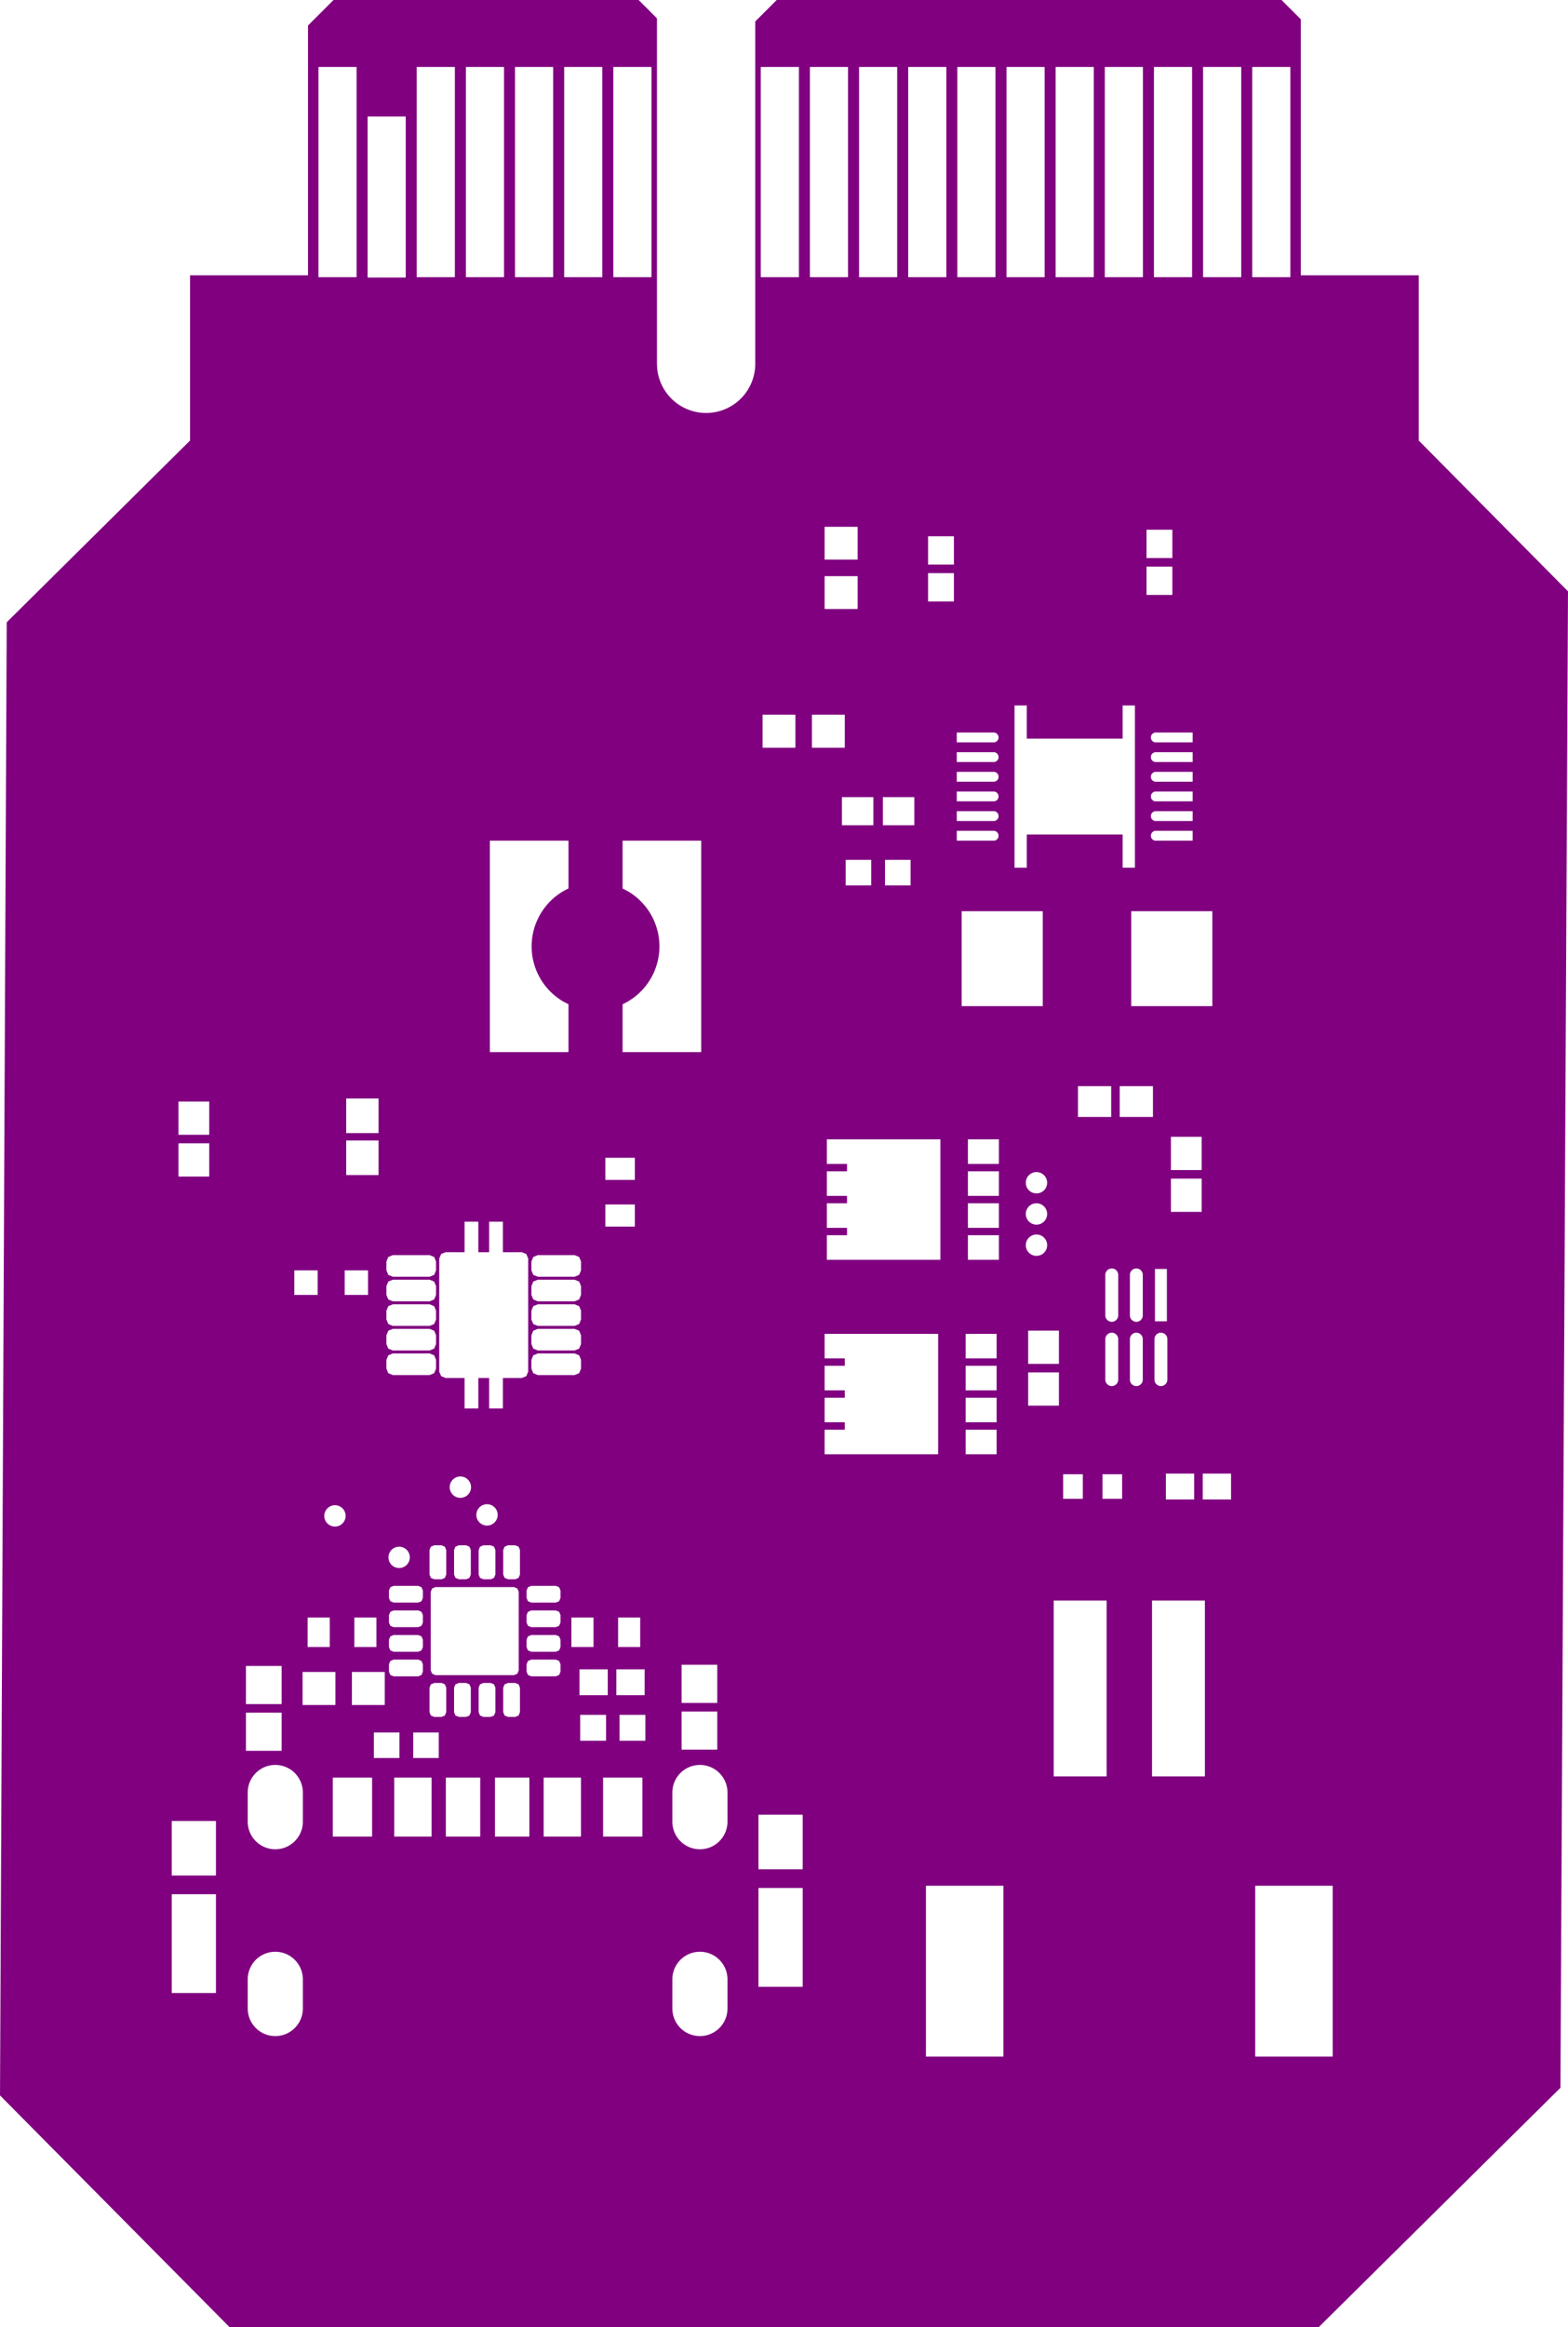 <svg width="31.904mm" height="47.337mm" viewBox="0 0 12560544 18636797"  version="1.1" xmlns="http://www.w3.org/2000/svg" xmlns:xlink="http://www.w3.org/1999/xlink">
<desc>
Origin 47244094 17224409 Bound 40997224 8134916 12560544 18636797
</desc>
<g fill-rule="evenodd" fill="rgb(128, 0, 128)" stroke="black" stroke-width="1" transform="translate(0, 18636797) scale(1, -1) translate(-40997224, -8134916)">
<path id="N" d="M 51417323.00 26617386.00 L 51417323.00 24566929.00 L 52362205.00 24566929.00 L 52362205.00 23243760.00 L 53557768.00 22036055.00 L 53497232.00 10052339.00 L 51560336.00 8134916.00 L 42836531.00 8134916.00 L 40997224.00 9991051.00 L 41050972.00 21788370.00 L 42519685.00 23243760.00 L 42519685.00 24566929.00 L 43464567.00 24566929.00 L 43464567.00 26567382.00 L 43668898.00 26771713.00 L 46112992.00 26771713.00 L 46259843.00 26624862.00 L 46259843.00 23858327.00 L 46261739.00 23819737.00 A 393696.77 393696.77 0 0 1 47047243.00 23858327.00 L 47047244.00 26600059.00 L 47218898.00 26771713.00 L 51262992.00 26771713.00 L 51417323.00 26617386.00  zM 42981586.00 10922047.00 L 42981586.00 10685827.00 A 220780.35 220780.35 0 0 1 43423140.00 10685827.00 L 43423140.00 10922047.00 A 220780.35 220780.35 0 0 1 42981586.00 10922047.00  zM 42727165.00 11602362.00 L 42372835.00 11602362.00 L 42372835.00 10811024.00 L 42727165.00 10811024.00 L 42727165.00 11602362.00  zM 42727165.00 12188976.00 L 42372835.00 12188976.00 L 42372835.00 11751968.00 L 42727165.00 11751968.00 L 42727165.00 12188976.00  zM 42981586.00 12418110.00 L 42981586.00 12181890.00 A 220780.35 220780.35 0 0 1 43423140.00 12181890.00 L 43423140.00 12418110.00 A 220780.35 220780.35 0 0 1 42981586.00 12418110.00  zM 43977953.00 12536220.00 L 43662993.00 12536220.00 L 43662993.00 12063780.00 L 43977953.00 12063780.00 L 43977953.00 12536220.00  zM 44454331.00 12536220.00 L 44155119.00 12536220.00 L 44155119.00 12063780.00 L 44454331.00 12063780.00 L 44454331.00 12536220.00  zM 44196850.00 12897638.00 L 43992126.00 12897638.00 L 43992126.00 12692914.00 L 44196850.00 12692914.00 L 44196850.00 12897638.00  zM 44511810.00 12897638.00 L 44307086.00 12897638.00 L 44307086.00 12692914.00 L 44511810.00 12692914.00 L 44511810.00 12897638.00  zM 44844095.00 12536220.00 L 44568505.00 12536220.00 L 44568505.00 12063780.00 L 44844095.00 12063780.00 L 44844095.00 12536220.00  zM 45237795.00 12536220.00 L 44962205.00 12536220.00 L 44962205.00 12063780.00 L 45237795.00 12063780.00 L 45237795.00 12536220.00  zM 43253150.00 13056299.00 L 42967322.00 13056299.00 L 42967322.00 12750787.00 L 43253150.00 12750787.00 L 43253150.00 13056299.00  zM 43253150.00 13430315.00 L 42967322.00 13430315.00 L 42967322.00 13124803.00 L 43253150.00 13124803.00 L 43253150.00 13430315.00  zM 43683834.00 13382377.00 L 43420774.00 13382377.00 L 43420774.00 13117623.00 L 43683834.00 13117623.00 L 43683834.00 13382377.00  zM 44079226.00 13382377.00 L 43816166.00 13382377.00 L 43816166.00 13117623.00 L 44079226.00 13117623.00 L 44079226.00 13382377.00  zM 44347244.00 13481201.00 L 44150394.00 13481201.00 L 44123877.00 13470217.00 L 44112893.00 13443700.00 L 44112893.00 13384646.00 L 44123877.00 13358129.00 L 44150394.00 13347145.00 L 44347244.00 13347145.00 L 44373761.00 13358129.00 L 44384745.00 13384646.00 L 44384745.00 13443700.00 L 44373761.00 13470217.00 L 44347244.00 13481201.00  zM 44534251.00 13294194.00 L 44475197.00 13294194.00 L 44448680.00 13283210.00 L 44437696.00 13256693.00 L 44437696.00 13059843.00 L 44448680.00 13033326.00 L 44475197.00 13022342.00 L 44534251.00 13022342.00 L 44560768.00 13033326.00 L 44571752.00 13059843.00 L 44571752.00 13256693.00 L 44560768.00 13283210.00 L 44534251.00 13294194.00  zM 44731101.00 13294194.00 L 44672047.00 13294194.00 L 44645530.00 13283210.00 L 44634546.00 13256693.00 L 44634546.00 13059843.00 L 44645530.00 13033326.00 L 44672047.00 13022342.00 L 44731101.00 13022342.00 L 44757618.00 13033326.00 L 44768602.00 13059843.00 L 44768602.00 13256693.00 L 44757618.00 13283210.00 L 44731101.00 13294194.00  zM 44927952.00 13294194.00 L 44868898.00 13294194.00 L 44842381.00 13283210.00 L 44831397.00 13256693.00 L 44831397.00 13059843.00 L 44842381.00 13033326.00 L 44868898.00 13022342.00 L 44927952.00 13022342.00 L 44954469.00 13033326.00 L 44965453.00 13059843.00 L 44965453.00 13256693.00 L 44954469.00 13283210.00 L 44927952.00 13294194.00  zM 45124802.00 13294194.00 L 45065748.00 13294194.00 L 45039231.00 13283210.00 L 45028247.00 13256693.00 L 45028247.00 13059843.00 L 45039231.00 13033326.00 L 45065748.00 13022342.00 L 45124802.00 13022342.00 L 45151319.00 13033326.00 L 45162303.00 13059843.00 L 45162303.00 13256693.00 L 45151319.00 13283210.00 L 45124802.00 13294194.00  zM 43638582.00 13818110.00 L 43461418.00 13818110.00 L 43461418.00 13581890.00 L 43638582.00 13581890.00 L 43638582.00 13818110.00  zM 44012598.00 13818110.00 L 43835434.00 13818110.00 L 43835434.00 13581890.00 L 44012598.00 13581890.00 L 44012598.00 13818110.00  zM 44347244.00 13678051.00 L 44150394.00 13678051.00 L 44123877.00 13667067.00 L 44112893.00 13640550.00 L 44112893.00 13581496.00 L 44123877.00 13554979.00 L 44150394.00 13543995.00 L 44347244.00 13543995.00 L 44373761.00 13554979.00 L 44384745.00 13581496.00 L 44384745.00 13640550.00 L 44373761.00 13667067.00 L 44347244.00 13678051.00  zM 44347244.00 13874902.00 L 44150394.00 13874902.00 L 44123877.00 13863918.00 L 44112893.00 13837401.00 L 44112893.00 13778347.00 L 44123877.00 13751830.00 L 44150394.00 13740846.00 L 44347244.00 13740846.00 L 44373761.00 13751830.00 L 44384745.00 13778347.00 L 44384745.00 13837401.00 L 44373761.00 13863918.00 L 44347244.00 13874902.00  zM 44347244.00 14071752.00 L 44150394.00 14071752.00 L 44123877.00 14060768.00 L 44112893.00 14034251.00 L 44112893.00 13975197.00 L 44123877.00 13948680.00 L 44150394.00 13937696.00 L 44347244.00 13937696.00 L 44373761.00 13948680.00 L 44384745.00 13975197.00 L 44384745.00 14034251.00 L 44373761.00 14060768.00 L 44347244.00 14071752.00  zM 45114565.00 14061942.00 L 44485433.00 14061942.00 L 44458615.00 14050833.00 L 44447506.00 14024015.00 L 44447506.00 13394883.00 L 44458615.00 13368065.00 L 44485433.00 13356956.00 L 45114565.00 13356956.00 L 45141383.00 13368065.00 L 45152492.00 13394883.00 L 45152492.00 14024015.00 L 45141383.00 14050833.00 L 45114565.00 14061942.00  zM 44927952.00 14396556.00 L 44868898.00 14396556.00 L 44842381.00 14385572.00 L 44831397.00 14359055.00 L 44831397.00 14162205.00 L 44842381.00 14135688.00 L 44868898.00 14124704.00 L 44927952.00 14124704.00 L 44954469.00 14135688.00 L 44965453.00 14162205.00 L 44965453.00 14359055.00 L 44954469.00 14385572.00 L 44927952.00 14396556.00  zM 45124802.00 14396556.00 L 45065748.00 14396556.00 L 45039231.00 14385572.00 L 45028247.00 14359055.00 L 45028247.00 14162205.00 L 45039231.00 14135688.00 L 45065748.00 14124704.00 L 45124802.00 14124704.00 L 45151319.00 14135688.00 L 45162303.00 14162205.00 L 45162303.00 14359055.00 L 45151319.00 14385572.00 L 45124802.00 14396556.00  zM 45449606.00 13678051.00 L 45252756.00 13678051.00 L 45226239.00 13667067.00 L 45215255.00 13640550.00 L 45215255.00 13581496.00 L 45226239.00 13554979.00 L 45252756.00 13543995.00 L 45449606.00 13543995.00 L 45476123.00 13554979.00 L 45487107.00 13581496.00 L 45487107.00 13640550.00 L 45476123.00 13667067.00 L 45449606.00 13678051.00  zM 45449606.00 14071752.00 L 45252756.00 14071752.00 L 45226239.00 14060768.00 L 45215255.00 14034251.00 L 45215255.00 13975197.00 L 45226239.00 13948680.00 L 45252756.00 13937696.00 L 45449606.00 13937696.00 L 45476123.00 13948680.00 L 45487107.00 13975197.00 L 45487107.00 14034251.00 L 45476123.00 14060768.00 L 45449606.00 14071752.00  zM 43680312.28 14632093.20 m -85492.80 0 a 85492.80 85492.80 0 1 1 170985.60 0a 85492.80 85492.80 0 1 1 -170985.60 0M 44194485.28 14300008.20 m -85492.80 0 a 85492.80 85492.80 0 1 1 170985.60 0a 85492.80 85492.80 0 1 1 -170985.60 0M 44534251.00 14396556.00 L 44475197.00 14396556.00 L 44448680.00 14385572.00 L 44437696.00 14359055.00 L 44437696.00 14162205.00 L 44448680.00 14135688.00 L 44475197.00 14124704.00 L 44534251.00 14124704.00 L 44560768.00 14135688.00 L 44571752.00 14162205.00 L 44571752.00 14359055.00 L 44560768.00 14385572.00 L 44534251.00 14396556.00  zM 44731101.00 14396556.00 L 44672047.00 14396556.00 L 44645530.00 14385572.00 L 44634546.00 14359055.00 L 44634546.00 14162205.00 L 44645530.00 14135688.00 L 44672047.00 14124704.00 L 44731101.00 14124704.00 L 44757618.00 14135688.00 L 44768602.00 14162205.00 L 44768602.00 14359055.00 L 44757618.00 14385572.00 L 44731101.00 14396556.00  zM 44898422.28 14640166.20 m -85492.80 0 a 85492.80 85492.80 0 1 1 170985.60 0a 85492.80 85492.80 0 1 1 -170985.60 0M 44685036.28 14862213.20 m -85492.80 0 a 85492.80 85492.80 0 1 1 170985.60 0a 85492.80 85492.80 0 1 1 -170985.60 0M 44438820.00 15933039.00 L 44143858.00 15933039.00 L 44107579.00 15918012.00 L 44092552.00 15881733.00 L 44092552.00 15811181.00 L 44107579.00 15774902.00 L 44143858.00 15759875.00 L 44438820.00 15759875.00 L 44475099.00 15774902.00 L 44490126.00 15811181.00 L 44490126.00 15881733.00 L 44475099.00 15918012.00 L 44438820.00 15933039.00  zM 44438820.00 16129889.00 L 44143858.00 16129889.00 L 44107579.00 16114862.00 L 44092552.00 16078583.00 L 44092552.00 16008031.00 L 44107579.00 15971752.00 L 44143858.00 15956725.00 L 44438820.00 15956725.00 L 44475099.00 15971752.00 L 44490126.00 16008031.00 L 44490126.00 16078583.00 L 44475099.00 16114862.00 L 44438820.00 16129889.00  zM 44438820.00 16326739.00 L 44143858.00 16326739.00 L 44107579.00 16311712.00 L 44092552.00 16275433.00 L 44092552.00 16204881.00 L 44107579.00 16168602.00 L 44143858.00 16153575.00 L 44438820.00 16153575.00 L 44475099.00 16168602.00 L 44490126.00 16204881.00 L 44490126.00 16275433.00 L 44475099.00 16311712.00 L 44438820.00 16326739.00  zM 46383160.00 10922047.00 L 46383160.00 10685827.00 A 220780.35 220780.35 0 0 1 46824714.00 10685827.00 L 46824714.00 10922047.00 A 220780.35 220780.35 0 0 1 46383160.00 10922047.00  zM 47427165.00 11652362.00 L 47072835.00 11652362.00 L 47072835.00 10861024.00 L 47427165.00 10861024.00 L 47427165.00 11652362.00  zM 47427165.00 12238976.00 L 47072835.00 12238976.00 L 47072835.00 11801968.00 L 47427165.00 11801968.00 L 47427165.00 12238976.00  zM 46143307.00 12536220.00 L 45828347.00 12536220.00 L 45828347.00 12063780.00 L 46143307.00 12063780.00 L 46143307.00 12536220.00  zM 46383160.00 12418110.00 L 46383160.00 12181890.00 A 220780.35 220780.35 0 0 1 46824714.00 12181890.00 L 46824714.00 12418110.00 A 220780.35 220780.35 0 0 1 46383160.00 12418110.00  zM 45651181.00 12536220.00 L 45351969.00 12536220.00 L 45351969.00 12063780.00 L 45651181.00 12063780.00 L 45651181.00 12536220.00  zM 45851942.00 13038755.00 L 45644856.00 13038755.00 L 45644856.00 12831669.00 L 45851942.00 12831669.00 L 45851942.00 13038755.00  zM 46166903.00 13038755.00 L 45959817.00 13038755.00 L 45959817.00 12831669.00 L 46166903.00 12831669.00 L 46166903.00 13038755.00  zM 46742914.00 13065748.00 L 46457086.00 13065748.00 L 46457086.00 12760236.00 L 46742914.00 12760236.00 L 46742914.00 13065748.00  zM 46742914.00 13439764.00 L 46457086.00 13439764.00 L 46457086.00 13134252.00 L 46742914.00 13134252.00 L 46742914.00 13439764.00  zM 45449606.00 13481201.00 L 45252756.00 13481201.00 L 45226239.00 13470217.00 L 45215255.00 13443700.00 L 45215255.00 13384646.00 L 45226239.00 13358129.00 L 45252756.00 13347145.00 L 45449606.00 13347145.00 L 45476123.00 13358129.00 L 45487107.00 13384646.00 L 45487107.00 13443700.00 L 45476123.00 13470217.00 L 45449606.00 13481201.00  zM 45751574.00 13818110.00 L 45574410.00 13818110.00 L 45574410.00 13581890.00 L 45751574.00 13581890.00 L 45751574.00 13818110.00  zM 45865748.00 13403543.00 L 45638976.00 13403543.00 L 45638976.00 13196457.00 L 45865748.00 13196457.00 L 45865748.00 13403543.00  zM 46161024.00 13403543.00 L 45934252.00 13403543.00 L 45934252.00 13196457.00 L 46161024.00 13196457.00 L 46161024.00 13403543.00  zM 46125590.00 13818110.00 L 45948426.00 13818110.00 L 45948426.00 13581890.00 L 46125590.00 13581890.00 L 46125590.00 13818110.00  zM 45449606.00 13874902.00 L 45252756.00 13874902.00 L 45226239.00 13863918.00 L 45215255.00 13837401.00 L 45215255.00 13778347.00 L 45226239.00 13751830.00 L 45252756.00 13740846.00 L 45449606.00 13740846.00 L 45476123.00 13751830.00 L 45487107.00 13778347.00 L 45487107.00 13837401.00 L 45476123.00 13863918.00 L 45449606.00 13874902.00  zM 45600237.00 15933039.00 L 45305275.00 15933039.00 L 45268996.00 15918012.00 L 45253969.00 15881733.00 L 45253969.00 15811181.00 L 45268996.00 15774902.00 L 45305275.00 15759875.00 L 45600237.00 15759875.00 L 45636516.00 15774902.00 L 45651543.00 15811181.00 L 45651543.00 15881733.00 L 45636516.00 15918012.00 L 45600237.00 15933039.00  zM 45600237.00 16326739.00 L 45305275.00 16326739.00 L 45268996.00 16311712.00 L 45253969.00 16275433.00 L 45253969.00 16204881.00 L 45268996.00 16168602.00 L 45305275.00 16153575.00 L 45600237.00 16153575.00 L 45636516.00 16168602.00 L 45651543.00 16204881.00 L 45651543.00 16275433.00 L 45636516.00 16311712.00 L 45600237.00 16326739.00  zM 45600237.00 16129889.00 L 45305275.00 16129889.00 L 45268996.00 16114862.00 L 45253969.00 16078583.00 L 45253969.00 16008031.00 L 45268996.00 15971752.00 L 45305275.00 15956725.00 L 45600237.00 15956725.00 L 45636516.00 15971752.00 L 45651543.00 16008031.00 L 45651543.00 16078583.00 L 45636516.00 16114862.00 L 45600237.00 16129889.00  zM 49035039.00 11670472.00 L 48414567.00 11670472.00 L 48414567.00 10301968.00 L 49035039.00 10301968.00 L 49035039.00 11670472.00  zM 51672835.00 11670472.00 L 51052363.00 11670472.00 L 51052363.00 10301968.00 L 51672835.00 10301968.00 L 51672835.00 11670472.00  zM 49861811.00 13953937.00 L 49438189.00 13953937.00 L 49438189.00 12546063.00 L 49861811.00 12546063.00 L 49861811.00 13953937.00  zM 50649213.00 13953937.00 L 50225591.00 13953937.00 L 50225591.00 12546063.00 L 50649213.00 12546063.00 L 50649213.00 13953937.00  zM 49986220.00 14965748.00 L 49828740.00 14965748.00 L 49828740.00 14768898.00 L 49986220.00 14768898.00 L 49986220.00 14965748.00  zM 48980672.00 15322492.00 L 48732642.00 15322492.00 L 48732642.00 15125642.00 L 48980672.00 15125642.00 L 48980672.00 15322492.00  zM 49671260.00 14965748.00 L 49513780.00 14965748.00 L 49513780.00 14768898.00 L 49671260.00 14768898.00 L 49671260.00 14965748.00  zM 50563386.00 14970866.00 L 50336614.00 14970866.00 L 50336614.00 14763780.00 L 50563386.00 14763780.00 L 50563386.00 14970866.00  zM 50858662.00 14970866.00 L 50631890.00 14970866.00 L 50631890.00 14763780.00 L 50858662.00 14763780.00 L 50858662.00 14970866.00  zM 48512168.00 16090208.00 L 47602720.00 16090208.00 L 47602720.00 15893358.00 L 47764137.00 15893358.00 L 47764137.00 15834303.00 L 47602720.00 15834303.00 L 47602720.00 15637453.00 L 47764137.00 15637453.00 L 47764137.00 15578397.00 L 47602720.00 15578397.00 L 47602720.00 15381547.00 L 47764137.00 15381547.00 L 47764137.00 15322492.00 L 47602720.00 15322492.00 L 47602720.00 15125642.00 L 48512168.00 15125642.00 L 48512168.00 16090208.00  zM 48980672.00 15834303.00 L 48732642.00 15834303.00 L 48732642.00 15637453.00 L 48980672.00 15637453.00 L 48980672.00 15834303.00  zM 48980672.00 15578397.00 L 48732642.00 15578397.00 L 48732642.00 15381547.00 L 48980672.00 15381547.00 L 48980672.00 15578397.00  zM 48980672.00 16090208.00 L 48732642.00 16090208.00 L 48732642.00 15893358.00 L 48980672.00 15893358.00 L 48980672.00 16090208.00  zM 49479885.00 16115711.00 L 49233429.00 16115711.00 L 49233429.00 15849569.00 L 49479885.00 15849569.00 L 49479885.00 16115711.00  zM 49479885.00 15781065.00 L 49233429.00 15781065.00 L 49233429.00 15514923.00 L 49479885.00 15514923.00 L 49479885.00 15781065.00  zM 49851486.00 16047367.00 L 49851486.00 15723401.00 A 51663.88 51663.88 0 1 1 49954814.00 15723401.00 L 49954814.00 16047367.00 A 51663.88 51663.88 0 1 1 49851486.00 16047367.00  zM 50048336.00 16047367.00 L 50048336.00 15723401.00 A 51663.88 51663.88 0 0 1 50151664.00 15723401.00 L 50151664.00 16047367.00 A 51663.88 51663.88 0 0 1 50048336.00 16047367.00  zM 50245186.00 16047367.00 L 50245186.00 15723401.00 A 51663.88 51663.88 0 0 1 50348514.00 15723401.00 L 50348514.00 16047367.00 A 51663.88 51663.88 0 0 1 50245186.00 16047367.00  zM 43541713.00 16598425.00 L 43354705.00 16598425.00 L 43354705.00 16401575.00 L 43541713.00 16401575.00 L 43541713.00 16598425.00  zM 43945295.00 16598425.00 L 43758287.00 16598425.00 L 43758287.00 16401575.00 L 43945295.00 16401575.00 L 43945295.00 16598425.00  zM 44438820.00 16523590.00 L 44143858.00 16523590.00 L 44107579.00 16508563.00 L 44092552.00 16472284.00 L 44092552.00 16401732.00 L 44107579.00 16365453.00 L 44143858.00 16350426.00 L 44438820.00 16350426.00 L 44475099.00 16365453.00 L 44490126.00 16401732.00 L 44490126.00 16472284.00 L 44475099.00 16508563.00 L 44438820.00 16523590.00  zM 45025594.00 16988188.00 L 44915358.00 16988188.00 L 44915358.00 16744033.00 L 44828740.00 16744033.00 L 44828740.00 16988188.00 L 44718504.00 16988188.00 L 44718504.00 16744033.00 L 44566733.00 16744033.00 L 44530725.00 16729118.00 L 44515810.00 16693110.00 L 44515810.00 15787204.00 L 44530725.00 15751196.00 L 44566733.00 15736281.00 L 44718504.00 15736281.00 L 44718504.00 15492128.00 L 44828740.00 15492128.00 L 44828740.00 15736281.00 L 44915358.00 15736281.00 L 44915358.00 15492128.00 L 45025594.00 15492128.00 L 45025594.00 15736281.00 L 45177363.00 15736281.00 L 45213371.00 15751196.00 L 45228286.00 15787204.00 L 45228286.00 16693110.00 L 45213371.00 16729118.00 L 45177363.00 16744033.00 L 45025594.00 16744033.00 L 45025594.00 16988188.00  zM 44438820.00 16720440.00 L 44143858.00 16720440.00 L 44107579.00 16705413.00 L 44092552.00 16669134.00 L 44092552.00 16598582.00 L 44107579.00 16562303.00 L 44143858.00 16547276.00 L 44438820.00 16547276.00 L 44475099.00 16562303.00 L 44490126.00 16598582.00 L 44490126.00 16669134.00 L 44475099.00 16705413.00 L 44438820.00 16720440.00  zM 42673228.00 17615748.00 L 42426772.00 17615748.00 L 42426772.00 17349606.00 L 42673228.00 17349606.00 L 42673228.00 17615748.00  zM 42673228.00 17950394.00 L 42426772.00 17950394.00 L 42426772.00 17684252.00 L 42673228.00 17684252.00 L 42673228.00 17950394.00  zM 44029571.00 17974838.00 L 43770429.00 17974838.00 L 43770429.00 17697650.00 L 44029571.00 17697650.00 L 44029571.00 17974838.00  zM 44029571.00 17638594.00 L 43770429.00 17638594.00 L 43770429.00 17361406.00 L 44029571.00 17361406.00 L 44029571.00 17638594.00  zM 45551181.00 20039370.00 L 44921259.00 20039370.00 L 44921259.00 18346456.00 L 45551181.00 18346456.00 L 45551155.00 18729175.00 L 45508362.00 18751680.00 A 511808.50 511808.50 0 0 0 45551181.00 19656710.00 L 45551181.00 20039370.00  zM 45600237.00 16720440.00 L 45305275.00 16720440.00 L 45268996.00 16705413.00 L 45253969.00 16669134.00 L 45253969.00 16598582.00 L 45268996.00 16562303.00 L 45305275.00 16547276.00 L 45600237.00 16547276.00 L 45636516.00 16562303.00 L 45651543.00 16598582.00 L 45651543.00 16669134.00 L 45636516.00 16705413.00 L 45600237.00 16720440.00  zM 45600237.00 16523590.00 L 45305275.00 16523590.00 L 45268996.00 16508563.00 L 45253969.00 16472284.00 L 45253969.00 16401732.00 L 45268996.00 16365453.00 L 45305275.00 16350426.00 L 45600237.00 16350426.00 L 45636516.00 16365453.00 L 45651543.00 16401732.00 L 45651543.00 16472284.00 L 45636516.00 16508563.00 L 45600237.00 16523590.00  zM 46082677.00 17125983.00 L 45846457.00 17125983.00 L 45846457.00 16948819.00 L 46082677.00 16948819.00 L 46082677.00 17125983.00  zM 46082677.00 17499999.00 L 45846457.00 17499999.00 L 45846457.00 17322835.00 L 46082677.00 17322835.00 L 46082677.00 17499999.00  zM 48530279.00 17647600.00 L 47620831.00 17647600.00 L 47620831.00 17450750.00 L 47782248.00 17450750.00 L 47782248.00 17391695.00 L 47620831.00 17391695.00 L 47620831.00 17194845.00 L 47782248.00 17194845.00 L 47782248.00 17135789.00 L 47620831.00 17135789.00 L 47620831.00 16938939.00 L 47782248.00 16938939.00 L 47782248.00 16879884.00 L 47620831.00 16879884.00 L 47620831.00 16683034.00 L 48530279.00 16683034.00 L 48530279.00 17647600.00  zM 46614173.00 20039370.00 L 45984251.00 20039370.00 L 45984276.00 19656650.00 L 46027069.00 19634145.00 A 511808.50 511808.50 0 0 0 45984251.00 18729116.00 L 45984251.00 18346456.00 L 46614173.00 18346456.00 L 46614173.00 20039370.00  zM 47976378.00 19885827.00 L 47771654.00 19885827.00 L 47771654.00 19681103.00 L 47976378.00 19681103.00 L 47976378.00 19885827.00  zM 48291338.00 19885827.00 L 48086614.00 19885827.00 L 48086614.00 19681103.00 L 48291338.00 19681103.00 L 48291338.00 19885827.00  zM 48964524.00 20118110.00 L 48661417.00 20118110.00 L 48661417.00 20039370.00 L 48964524.00 20039370.00 L 48978994.00 20045363.00 L 48990069.00 20056438.00 L 48996063.00 20070908.00 L 48996063.00 20086571.00 L 48990069.00 20101041.00 L 48978994.00 20112116.00 L 48964524.00 20118110.00  zM 48998783.00 16879884.00 L 48750753.00 16879884.00 L 48750753.00 16683034.00 L 48998783.00 16683034.00 L 48998783.00 16879884.00  zM 48998783.00 17135789.00 L 48750753.00 17135789.00 L 48750753.00 16938939.00 L 48998783.00 16938939.00 L 48998783.00 17135789.00  zM 49299997.28 16800008.20 m -85492.80 0 a 85492.80 85492.80 0 1 1 170985.60 0a 85492.80 85492.80 0 1 1 -170985.60 0M 48998783.00 17391695.00 L 48750753.00 17391695.00 L 48750753.00 17194845.00 L 48998783.00 17194845.00 L 48998783.00 17391695.00  zM 49299997.28 17050008.20 m -85492.80 0 a 85492.80 85492.80 0 1 1 170985.60 0a 85492.80 85492.80 0 1 1 -170985.60 0M 49851486.00 16561983.00 L 49851486.00 16238017.00 A 51663.88 51663.88 0 1 1 49954814.00 16238017.00 L 49954814.00 16561983.00 A 51663.88 51663.88 0 1 1 49851486.00 16561983.00  zM 50048336.00 16561983.00 L 50048336.00 16238017.00 A 51663.88 51663.88 0 0 1 50151664.00 16238017.00 L 50151664.00 16561983.00 A 51663.88 51663.88 0 0 1 50048336.00 16561983.00  zM 49299997.28 17300008.20 m -85492.80 0 a 85492.80 85492.80 0 1 1 170985.60 0a 85492.80 85492.80 0 1 1 -170985.60 0M 50344581.00 16609714.00 L 50249119.00 16609714.00 L 50249119.00 16190286.00 L 50344581.00 16190286.00 L 50344581.00 16609714.00  zM 50623228.00 17333071.00 L 50376772.00 17333071.00 L 50376772.00 17066929.00 L 50623228.00 17066929.00 L 50623228.00 17333071.00  zM 48998783.00 17647600.00 L 48750753.00 17647600.00 L 48750753.00 17450750.00 L 48998783.00 17450750.00 L 48998783.00 17647600.00  zM 49898425.00 18073228.00 L 49632283.00 18073228.00 L 49632283.00 17826772.00 L 49898425.00 17826772.00 L 49898425.00 18073228.00  zM 50623228.00 17667717.00 L 50376772.00 17667717.00 L 50376772.00 17401575.00 L 50623228.00 17401575.00 L 50623228.00 17667717.00  zM 50233071.00 18073228.00 L 49966929.00 18073228.00 L 49966929.00 17826772.00 L 50233071.00 17826772.00 L 50233071.00 18073228.00  zM 49350394.00 19474408.00 L 48700788.00 19474408.00 L 48700788.00 18714566.00 L 49350394.00 18714566.00 L 49350394.00 19474408.00  zM 48964524.00 20275591.00 L 48661417.00 20275591.00 L 48661417.00 20196850.00 L 48964524.00 20196851.00 L 48978994.00 20202844.00 L 48990069.00 20213919.00 L 48996063.00 20228389.00 L 48996063.00 20244052.00 L 48990069.00 20258522.00 L 48978994.00 20269597.00 L 48964524.00 20275591.00  zM 50551181.00 20118110.00 L 50248073.00 20118110.00 L 50233603.00 20112116.00 L 50222528.00 20101041.00 L 50216535.00 20086571.00 L 50216535.00 20070908.00 L 50222528.00 20056438.00 L 50233603.00 20045363.00 L 50248073.00 20039370.00 L 50551181.00 20039370.00 L 50551181.00 20118110.00  zM 50708662.00 19474408.00 L 50059056.00 19474408.00 L 50059056.00 18714566.00 L 50708662.00 18714566.00 L 50708662.00 19474408.00  zM 50551181.00 20275591.00 L 50248073.00 20275591.00 L 50233603.00 20269597.00 L 50222528.00 20258522.00 L 50216535.00 20244052.00 L 50216535.00 20228389.00 L 50222528.00 20213919.00 L 50233603.00 20202844.00 L 50248073.00 20196851.00 L 50551181.00 20196850.00 L 50551181.00 20275591.00  zM 47993341.00 20388282.00 L 47741639.00 20388282.00 L 47741639.00 20162900.00 L 47993341.00 20162900.00 L 47993341.00 20388282.00  zM 48321353.00 20388282.00 L 48069651.00 20388282.00 L 48069651.00 20162900.00 L 48321353.00 20162900.00 L 48321353.00 20388282.00  zM 47764266.00 21048518.00 L 47501206.00 21048518.00 L 47501206.00 20783764.00 L 47764266.00 20783764.00 L 47764266.00 21048518.00  zM 47368874.00 21048518.00 L 47105814.00 21048518.00 L 47105814.00 20783764.00 L 47368874.00 20783764.00 L 47368874.00 21048518.00  zM 47867417.00 22157694.00 L 47602663.00 22157694.00 L 47602663.00 21894634.00 L 47867417.00 21894634.00 L 47867417.00 22157694.00  zM 44247244.00 25838701.00 L 43941732.00 25838701.00 L 43941732.00 24548937.00 L 44247244.00 24548937.00 L 44247244.00 25838701.00  zM 47867417.00 22553086.00 L 47602663.00 22553086.00 L 47602663.00 22290026.00 L 47867417.00 22290026.00 L 47867417.00 22553086.00  zM 45822047.00 26235433.00 L 45516535.00 26235433.00 L 45516535.00 24551969.00 L 45822047.00 24551969.00 L 45822047.00 26235433.00  zM 48638583.00 22181889.00 L 48431497.00 22181889.00 L 48431497.00 21955117.00 L 48638583.00 21955117.00 L 48638583.00 22181889.00  zM 48638583.00 22477165.00 L 48431497.00 22477165.00 L 48431497.00 22250393.00 L 48638583.00 22250393.00 L 48638583.00 22477165.00  zM 44640945.00 26235433.00 L 44335433.00 26235433.00 L 44335433.00 24551969.00 L 44640945.00 24551969.00 L 44640945.00 26235433.00  zM 43853544.00 26235433.00 L 43548032.00 26235433.00 L 43548032.00 24551969.00 L 43853544.00 24551969.00 L 43853544.00 26235433.00  zM 45034646.00 26235433.00 L 44729134.00 26235433.00 L 44729134.00 24551969.00 L 45034646.00 24551969.00 L 45034646.00 26235433.00  zM 45428347.00 26235433.00 L 45122835.00 26235433.00 L 45122835.00 24551969.00 L 45428347.00 24551969.00 L 45428347.00 26235433.00  zM 46215748.00 26235433.00 L 45910236.00 26235433.00 L 45910236.00 24551969.00 L 46215748.00 24551969.00 L 46215748.00 26235433.00  zM 47790551.00 26235433.00 L 47485039.00 26235433.00 L 47485039.00 24551969.00 L 47790551.00 24551969.00 L 47790551.00 26235433.00  zM 48184252.00 26235433.00 L 47878740.00 26235433.00 L 47878740.00 24551969.00 L 48184252.00 24551969.00 L 48184252.00 26235433.00  zM 47396851.00 26235433.00 L 47091339.00 26235433.00 L 47091339.00 24551969.00 L 47396851.00 24551969.00 L 47396851.00 26235433.00  zM 48577953.00 26235433.00 L 48272441.00 26235433.00 L 48272441.00 24551969.00 L 48577953.00 24551969.00 L 48577953.00 26235433.00  zM 48964524.00 20590551.00 L 48661417.00 20590551.00 L 48661417.00 20511811.00 L 48964524.00 20511811.00 L 48978994.00 20517804.00 L 48990069.00 20528879.00 L 48996063.00 20543349.00 L 48996063.00 20559012.00 L 48990069.00 20573482.00 L 48978994.00 20584557.00 L 48964524.00 20590551.00  zM 48661417.00 20748032.00 L 48661417.00 20669291.00 L 48964524.00 20669291.00 L 48978994.00 20675284.00 L 48990069.00 20686359.00 L 48996063.00 20700829.00 L 48996063.00 20716492.00 L 48990069.00 20730962.00 L 48978994.00 20742037.00 L 48964524.00 20748031.00 L 48956693.00 20748031.00 L 48661417.00 20748032.00  zM 48964524.00 20905512.00 L 48661417.00 20905512.00 L 48661417.00 20826772.00 L 48964524.00 20826772.00 L 48978994.00 20832765.00 L 48990069.00 20843840.00 L 48996063.00 20858310.00 L 48996063.00 20873973.00 L 48990069.00 20888443.00 L 48978994.00 20899518.00 L 48964524.00 20905512.00  zM 48964524.00 20433071.00 L 48661417.00 20433071.00 L 48661417.00 20354331.00 L 48964524.00 20354331.00 L 48978994.00 20360324.00 L 48990069.00 20371399.00 L 48996063.00 20385869.00 L 48996063.00 20401532.00 L 48990069.00 20416002.00 L 48978994.00 20427077.00 L 48964524.00 20433071.00  zM 50088582.00 21122047.00 L 49990157.00 21122047.00 L 49990157.00 20856299.00 L 49222441.00 20856299.00 L 49222441.00 21122047.00 L 49124016.00 21122047.00 L 49124016.00 19822835.00 L 49222441.00 19822835.00 L 49222441.00 20088583.00 L 49990157.00 20088583.00 L 49990157.00 19822835.00 L 50088582.00 19822835.00 L 50088582.00 21122047.00  zM 50551181.00 20433071.00 L 50248073.00 20433071.00 L 50233603.00 20427077.00 L 50222528.00 20416002.00 L 50216535.00 20401532.00 L 50216535.00 20385869.00 L 50222528.00 20371399.00 L 50233603.00 20360324.00 L 50248073.00 20354331.00 L 50551181.00 20354331.00 L 50551181.00 20433071.00  zM 50551181.00 20590551.00 L 50248073.00 20590551.00 L 50233603.00 20584557.00 L 50222528.00 20573482.00 L 50216535.00 20559012.00 L 50216535.00 20543349.00 L 50222528.00 20528879.00 L 50233603.00 20517804.00 L 50248073.00 20511811.00 L 50551181.00 20511811.00 L 50551181.00 20590551.00  zM 50551181.00 20748032.00 L 50248073.00 20748031.00 L 50233603.00 20742037.00 L 50222528.00 20730962.00 L 50216535.00 20716492.00 L 50216535.00 20700829.00 L 50222528.00 20686359.00 L 50233603.00 20675284.00 L 50248073.00 20669291.00 L 50551181.00 20669291.00 L 50551181.00 20748032.00  zM 50551181.00 20905512.00 L 50248073.00 20905512.00 L 50233603.00 20899518.00 L 50222528.00 20888443.00 L 50216535.00 20873973.00 L 50216535.00 20858310.00 L 50222528.00 20843840.00 L 50233603.00 20832765.00 L 50248073.00 20826772.00 L 50551181.00 20826772.00 L 50551181.00 20905512.00  zM 50388583.00 22234251.00 L 50181497.00 22234251.00 L 50181497.00 22007479.00 L 50388583.00 22007479.00 L 50388583.00 22234251.00  zM 50388583.00 22529527.00 L 50181497.00 22529527.00 L 50181497.00 22302755.00 L 50388583.00 22302755.00 L 50388583.00 22529527.00  zM 50940158.00 26235433.00 L 50634646.00 26235433.00 L 50634646.00 24551969.00 L 50940158.00 24551969.00 L 50940158.00 26235433.00  zM 49759055.00 26235433.00 L 49453543.00 26235433.00 L 49453543.00 24551969.00 L 49759055.00 24551969.00 L 49759055.00 26235433.00  zM 51333858.00 26235433.00 L 51028346.00 26235433.00 L 51028346.00 24551969.00 L 51333858.00 24551969.00 L 51333858.00 26235433.00  zM 48971654.00 26235433.00 L 48666142.00 26235433.00 L 48666142.00 24551969.00 L 48971654.00 24551969.00 L 48971654.00 26235433.00  zM 49365355.00 26235433.00 L 49059843.00 26235433.00 L 49059843.00 24551969.00 L 49365355.00 24551969.00 L 49365355.00 26235433.00  zM 50546457.00 26235433.00 L 50240945.00 26235433.00 L 50240945.00 24551969.00 L 50546457.00 24551969.00 L 50546457.00 26235433.00  zM 50152756.00 26235433.00 L 49847244.00 26235433.00 L 49847244.00 24551969.00 L 50152756.00 24551969.00 L 50152756.00 26235433.00  z"/>
</g>
</svg>
